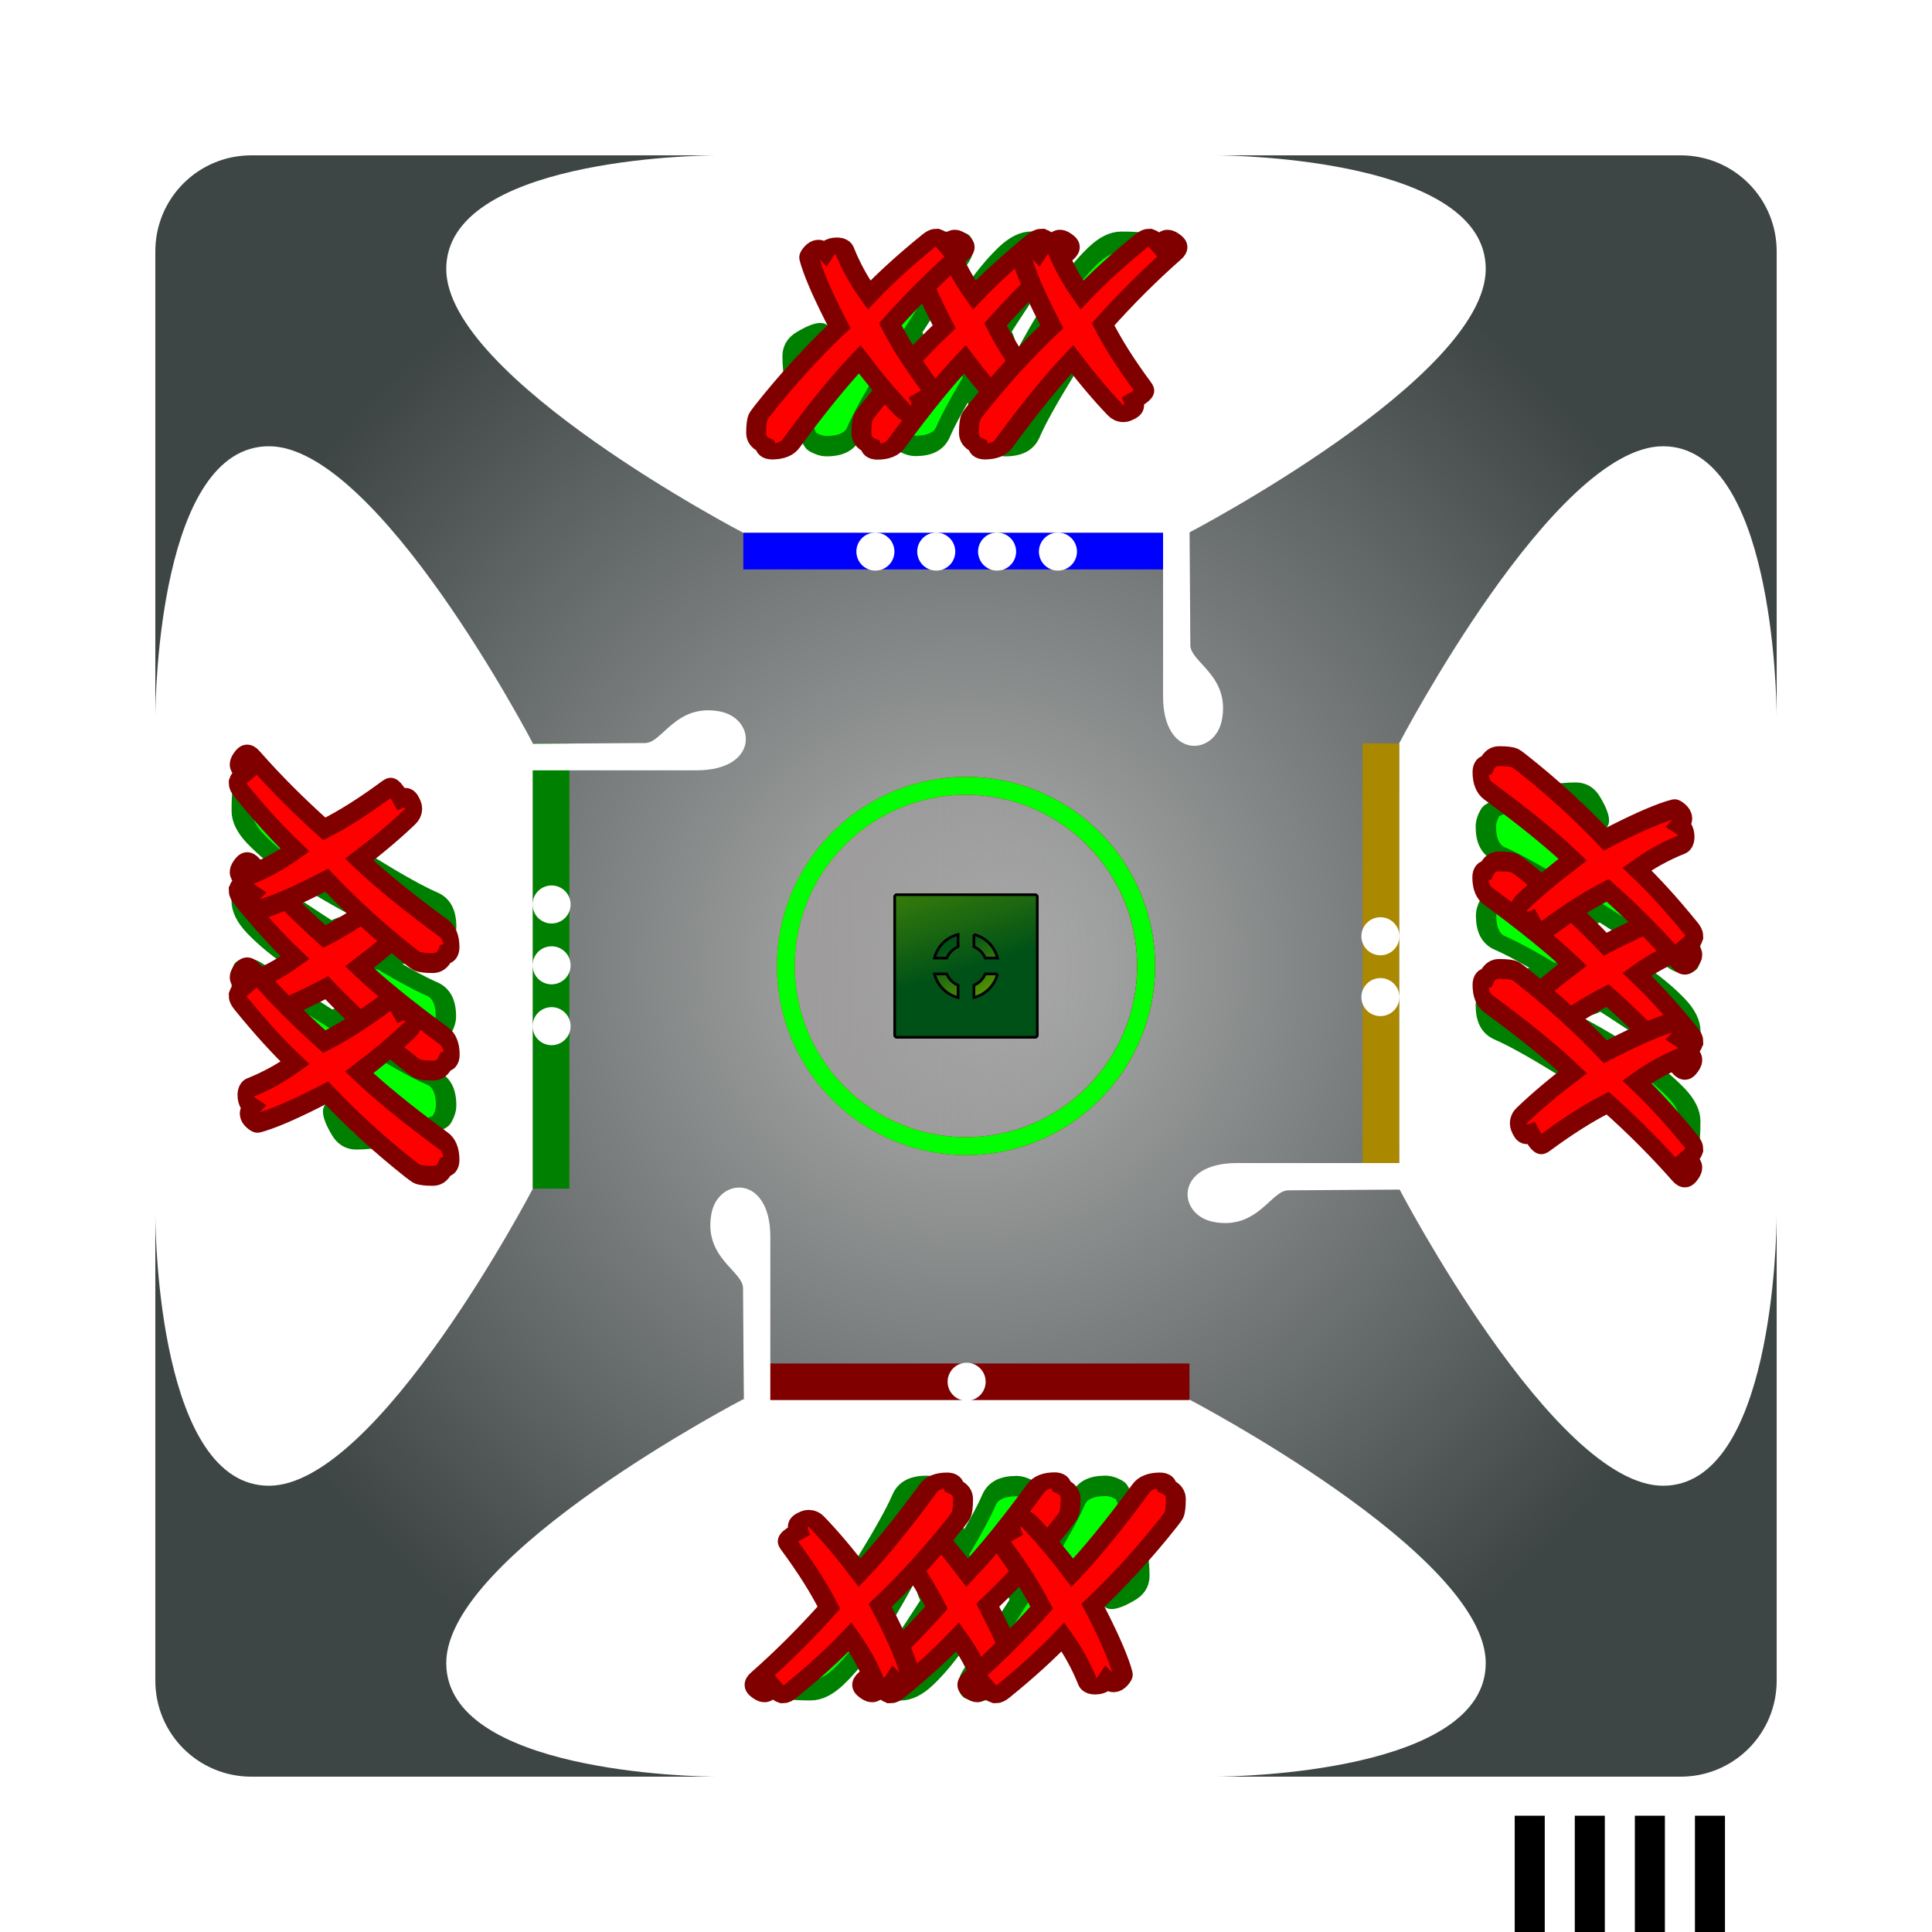 <?xml version="1.0" encoding="UTF-8" standalone="no"?>
<!-- Generator: Adobe Illustrator 15.0.0, SVG Export Plug-In . SVG Version: 6.00 Build 0)  -->

<svg
   xmlns:dc="http://purl.org/dc/elements/1.1/"
   xmlns:cc="http://creativecommons.org/ns#"
   xmlns:rdf="http://www.w3.org/1999/02/22-rdf-syntax-ns#"
   xmlns:svg="http://www.w3.org/2000/svg"
   xmlns="http://www.w3.org/2000/svg"
   xmlns:xlink="http://www.w3.org/1999/xlink"
   xmlns:sodipodi="http://sodipodi.sourceforge.net/DTD/sodipodi-0.dtd"
   xmlns:inkscape="http://www.inkscape.org/namespaces/inkscape"
   version="1.1"
   x="0px"
   y="0px"
   width="216px"
   height="216px"
   viewBox="0 0 216 216"
   enable-background="new 0 0 216 216"
   xml:space="preserve"
   id="svg2"
   inkscape:version="0.91 r13725"
   sodipodi:docname="face_ready_to_split.svg"><rect x="0" y="0" width="216" height="216" fill="#333333" stroke="none"/><defs
     id="defs494"><linearGradient
       inkscape:collect="always"
       xlink:href="#linearGradient4796"
       id="linearGradient4802"
       x1="338.44"
       y1="-363.38"
       x2="246.115"
       y2="-518.354"
       gradientUnits="userSpaceOnUse"
       gradientTransform="matrix(0.042,0,0,0.042,96.323,127.232)" /><linearGradient
       inkscape:collect="always"
       id="linearGradient4796"><stop
         style="stop-color:#5f9c00;stop-opacity:1"
         offset="0"
         id="stop4798" /><stop
         style="stop-color:#005117;stop-opacity:1"
         offset="1"
         id="stop4800" /></linearGradient><linearGradient
       gradientTransform="matrix(0.434,0,0,0.434,-50.022,-46.089)"
       inkscape:collect="always"
       xlink:href="#linearGradient5617"
       id="linearGradient5623"
       x1="316.857"
       y1="355.219"
       x2="411.714"
       y2="355.219"
       gradientUnits="userSpaceOnUse" /><linearGradient
       inkscape:collect="always"
       id="linearGradient5617"><stop
         style="stop-color:#9e9c9c;stop-opacity:1;"
         offset="0"
         id="stop5619" /><stop
         style="stop-color:#9e9c9c;stop-opacity:0;"
         offset="1"
         id="stop5621" /></linearGradient><linearGradient
       gradientTransform="matrix(0.434,0,0,0.434,-50.022,-46.089)"
       inkscape:collect="always"
       xlink:href="#linearGradient4618-8"
       id="linearGradient5615"
       x1="316.857"
       y1="355.219"
       x2="411.714"
       y2="355.219"
       gradientUnits="userSpaceOnUse" /><linearGradient
       id="linearGradient4618-8"
       inkscape:collect="always"><stop
         id="stop4638"
         offset="0"
         style="stop-color:#b3b3b3;stop-opacity:1" /><stop
         id="stop4640"
         offset="1"
         style="stop-color:#3e4545;stop-opacity:1" /></linearGradient><radialGradient
       gradientTransform="matrix(0.434,0,0,0.434,-50.022,-46.089)"
       inkscape:collect="always"
       xlink:href="#linearGradient4618-8"
       id="radialGradient5540"
       cx="364.286"
       cy="355.219"
       fx="364.286"
       fy="355.219"
       r="211.69"
       gradientUnits="userSpaceOnUse" /><linearGradient
       inkscape:collect="always"
       xlink:href="#linearGradient4796"
       id="linearGradient7165"
       x1="97.752"
       y1="92.605"
       x2="103.055"
       y2="109.924"
       gradientUnits="userSpaceOnUse" /></defs><sodipodi:namedview
     pagecolor="#ffffff"
     bordercolor="#666666"
     borderopacity="1"
     objecttolerance="10"
     gridtolerance="10"
     guidetolerance="10"
     inkscape:pageopacity="0"
     inkscape:pageshadow="2"
     inkscape:window-width="1600"
     inkscape:window-height="876"
     id="namedview492"
     showgrid="false"
     inkscape:snap-bbox="true"
     inkscape:snap-bbox-midpoints="true"
     inkscape:zoom="27.925926"
     inkscape:cx="111.84042"
     inkscape:cy="104.9011"
     inkscape:window-x="0"
     inkscape:window-y="24"
     inkscape:window-maximized="1"
     inkscape:current-layer="svg2"
     inkscape:object-nodes="true" /><g
     id="g4414"><path
       id="path5573"
       d="M 0,-4.7683716e-6 0,216 l 216,0 0,-216 -216,0 z"
       style="opacity:1;fill:#ffffff;fill-opacity:1;stroke:none;stroke-width:8.696;stroke-linecap:round;stroke-linejoin:miter;stroke-miterlimit:4;stroke-dasharray:none;stroke-opacity:1"
       inkscape:connector-curvature="0" /><rect
       y="203"
       x="182.779"
       height="13"
       width="3.358"
       id="rect5575-0-0"
       style="opacity:1;fill:#000000;fill-opacity:1;stroke:none;stroke-width:2;stroke-linecap:round;stroke-linejoin:miter;stroke-miterlimit:4;stroke-dasharray:none;stroke-opacity:1"><title
         id="title4861">deck_3</title></rect><rect
       y="203"
       x="189.496"
       height="13"
       width="3.358"
       id="rect5575-0-8"
       style="opacity:1;fill:#000000;fill-opacity:1;stroke:none;stroke-width:2;stroke-linecap:round;stroke-linejoin:miter;stroke-miterlimit:4;stroke-dasharray:none;stroke-opacity:1"><title
         id="title4863">deck_4</title></rect><rect
       y="203"
       x="176.063"
       height="13"
       width="3.358"
       id="rect5575-0-7"
       style="opacity:1;fill:#000000;fill-opacity:1;stroke:none;stroke-width:2;stroke-linecap:round;stroke-linejoin:miter;stroke-miterlimit:4;stroke-dasharray:none;stroke-opacity:1"><title
         id="title4859">deck_2</title></rect><rect
       y="203"
       x="169.347"
       height="13"
       width="3.358"
       id="rect5575-0-72"
       style="opacity:1;fill:#000000;fill-opacity:1;stroke:none;stroke-width:2;stroke-linecap:round;stroke-linejoin:miter;stroke-miterlimit:4;stroke-dasharray:none;stroke-opacity:1"><title
         id="title4857">deck_1</title></rect></g><path
     inkscape:connector-curvature="0"
     style="opacity:1;fill:url(#radialGradient5540);fill-opacity:1;stroke:none;stroke-width:5.5;stroke-linecap:round;stroke-linejoin:miter;stroke-miterlimit:4;stroke-dasharray:none;stroke-opacity:1"
     d="m 28.114,17.365 c -5.955,0 -10.749,4.794 -10.749,10.749 l 0,52.053 c 0,-2.623 0.524,-30.276 12.707,-30.276 12.183,0 29.5,33.215 29.5,33.215 l 0,49.787 c 0,0 -17.317,33.215 -29.5,33.215 -12.183,-1e-5 -12.707,-27.652 -12.707,-30.276 l 0,52.054 c 0,5.955 4.794,10.749 10.749,10.749 l 52.053,0 c -2.623,0 -30.276,-0.524 -30.276,-12.707 9e-6,-12.183 33.215,-29.5 33.215,-29.5 l 49.787,0 c -10e-6,0 33.215,17.317 33.215,29.5 0,12.183 -27.652,12.707 -30.276,12.707 l 52.054,0 c 5.955,0 10.749,-4.794 10.749,-10.749 l 0,-52.053 c 0,2.623 -0.524,30.276 -12.707,30.276 -12.183,0 -29.5,-33.215 -29.5,-33.215 l 0,-49.787 c 0,4e-6 17.317,-33.215 29.5,-33.215 12.183,4e-6 12.707,27.652 12.707,30.276 l 0,-52.054 c 0,-5.955 -4.794,-10.749 -10.749,-10.749 l -52.054,0 c 2.623,0 30.276,0.524 30.276,12.707 0,12.183 -33.215,29.5 -33.215,29.5 l -49.787,0 c 0,4e-6 -33.215,-17.317 -33.215,-29.5 9e-6,-12.183 27.652,-12.707 30.276,-12.707 l -52.053,0 z"
     id="rect4218-7-8-1" /><ellipse
     style="opacity:1;fill:url(#linearGradient5623);fill-opacity:1;stroke:url(#linearGradient5615);stroke-width:2;stroke-linecap:round;stroke-linejoin:miter;stroke-miterlimit:4;stroke-dasharray:none;stroke-opacity:1"
     id="path5501"
     cx="108"
     cy="108"
     rx="20.14"
     ry="20.14" /><g
     transform="matrix(0.381,0,0,0.494,-50.022,-43.063)"
     style="font-style:normal;font-weight:normal;font-size:84.98px;line-height:125%;font-family:sans-serif;letter-spacing:0px;word-spacing:0px;opacity:1;fill:#00ff00;fill-opacity:1;stroke:#008000;stroke-width:4.611;stroke-linecap:butt;stroke-linejoin:miter;stroke-miterlimit:4;stroke-dasharray:none;stroke-opacity:1"
     id="text5633"><title
       id="title4471">dart_one_check</title><path
       d="m 398.265,162.526 q 1.618,0 2.448,2.656 1.66,4.979 2.365,4.979 0.539,0 1.12,-0.83 11.66,-17.137 21.577,-24.398 4.191,-3.071 8.174,-3.071 5.27,0 6.349,0.332 0.456,0.124 0.456,1.037 0,0.747 -0.954,1.867 -26.681,30.623 -31.784,39.834 -1.743,3.154 -8.05,3.154 -2.075,0 -4.357,-1.079 -0.954,-0.498 -3.32,-6.349 -2.988,-7.386 -2.988,-12.946 0,-2.033 2.905,-3.361 3.983,-1.826 5.975,-1.826 l 0.083,0 z"
       id="path5643"
       inkscape:connector-curvature="0"
       style="stroke-width:4.611;stroke-miterlimit:4;stroke-dasharray:none" /></g><rect
     style="opacity:1;fill:#0000ff;fill-opacity:1;stroke:none;stroke-width:2;stroke-linecap:round;stroke-linejoin:miter;stroke-miterlimit:4;stroke-dasharray:none;stroke-opacity:1"
     id="rect4231"
     width="49.787"
     height="4.086"
     x="83.106"
     y="59.572" /><g
     transform="matrix(0.434,0,0,0.434,-50.022,-46.089)"
     id="g4360"
     style="opacity:1"><rect
       y="457.441"
       x="306.898"
       height="9.42"
       width="114.773"
       id="rect4231-1"
       style="opacity:1;fill:#800000;fill-opacity:1;stroke:none;stroke-width:2;stroke-linecap:round;stroke-linejoin:miter;stroke-miterlimit:4;stroke-dasharray:none;stroke-opacity:1" /><circle
       style="fill:#ffffff;fill-opacity:1;stroke:none;stroke-width:4;stroke-miterlimit:2;stroke-dasharray:none;stroke-opacity:1"
       id="circle4326-5-0"
       cx="218.092"
       cy="546.556"
       r="4.9"
       transform="matrix(-0.5,0.866,0.866,0.5,0,0)" /></g><rect
     style="opacity:1;fill:#008000;fill-opacity:1;stroke:none;stroke-width:2;stroke-linecap:round;stroke-linejoin:miter;stroke-miterlimit:4;stroke-dasharray:none;stroke-opacity:1"
     id="rect4231-6"
     width="49.787"
     height="4.086"
     x="-132.893"
     y="59.572"
     transform="matrix(0,-1,1,0,0,0)" /><rect
     style="opacity:1;fill:#aa8800;fill-opacity:1;stroke:none;stroke-width:2;stroke-linecap:round;stroke-linejoin:miter;stroke-miterlimit:4;stroke-dasharray:none;stroke-opacity:1"
     id="rect4231-8"
     width="49.787"
     height="4.086"
     x="83.107"
     y="-156.428"
     transform="matrix(0,1,-1,0,0,0)" /><g
     transform="matrix(0.434,0,0,0.434,-50.022,-46.089)"
     id="g5892"
     style="opacity:1"><title
       id="title4467">exhaustable</title><path
       sodipodi:nodetypes="ccsscc"
       inkscape:connector-curvature="0"
       id="rect5816-7"
       d="m 414.873,239.198 0,46.452 c 0,16.152 13.442,15.424 15.18,5.886 2.062,-11.314 -8.157,-14.695 -8.157,-19.16 0,-4.725 -0.224,-28.958 -0.224,-33.179 z"
       style="opacity:1;fill:#ffffff;fill-opacity:1;stroke:none;stroke-width:2;stroke-linecap:round;stroke-linejoin:miter;stroke-miterlimit:4;stroke-dasharray:none;stroke-opacity:1" /><path
       sodipodi:nodetypes="ccsscc"
       inkscape:connector-curvature="0"
       id="rect5816-7-1"
       d="m 248.264,304.631 46.452,0 c 16.152,10e-6 15.424,-13.442 5.886,-15.18 -11.314,-2.062 -14.695,8.157 -19.16,8.157 -4.725,0 -28.958,0.224 -33.178,0.224 z"
       style="opacity:1;fill:#ffffff;fill-opacity:1;stroke:none;stroke-width:2;stroke-linecap:round;stroke-linejoin:miter;stroke-miterlimit:4;stroke-dasharray:none;stroke-opacity:1" /><path
       sodipodi:nodetypes="ccsscc"
       inkscape:connector-curvature="0"
       id="rect5816-7-7"
       d="m 313.697,471.241 0,-46.452 c 1e-5,-16.152 -13.442,-15.424 -15.18,-5.886 -2.062,11.314 8.157,14.695 8.157,19.16 1e-5,4.725 0.224,28.958 0.224,33.178 z"
       style="opacity:1;fill:#ffffff;fill-opacity:1;stroke:none;stroke-width:2;stroke-linecap:round;stroke-linejoin:miter;stroke-miterlimit:4;stroke-dasharray:none;stroke-opacity:1" /><path
       sodipodi:nodetypes="ccsscc"
       inkscape:connector-curvature="0"
       id="rect5816-7-2"
       d="m 480.308,405.809 -46.452,-1e-5 c -16.152,1e-5 -15.424,13.442 -5.886,15.18 11.314,2.062 14.695,-8.157 19.16,-8.157 4.725,0 28.958,-0.224 33.179,-0.224 z"
       style="opacity:1;fill:#ffffff;fill-opacity:1;stroke:none;stroke-width:2;stroke-linecap:round;stroke-linejoin:miter;stroke-miterlimit:4;stroke-dasharray:none;stroke-opacity:1" /></g><g
     id="g4308"
     transform="matrix(0.434,0,0,0.434,-52.821,-45.653)"
     style="opacity:1"><circle
       style="fill:#ffffff;fill-opacity:1;stroke:none;stroke-width:4;stroke-miterlimit:2;stroke-dasharray:none;stroke-opacity:1"
       id="circle4322-6"
       cx="32.703"
       cy="437.924"
       r="4.9"
       transform="matrix(-0.5,0.866,0.866,0.5,0,0)" /><circle
       style="fill:#ffffff;fill-opacity:1;stroke:none;stroke-width:4;stroke-miterlimit:2;stroke-dasharray:none;stroke-opacity:1"
       id="circle4326-5"
       cx="40.541"
       cy="424.349"
       r="4.9"
       transform="matrix(-0.5,0.866,0.866,0.5,0,0)" /><circle
       style="fill:#ffffff;fill-opacity:1;stroke:none;stroke-width:4;stroke-miterlimit:2;stroke-dasharray:none;stroke-opacity:1"
       id="circle4322-6-5"
       cx="24.866"
       cy="451.499"
       r="4.9"
       transform="matrix(-0.5,0.866,0.866,0.5,0,0)" /><circle
       style="fill:#ffffff;fill-opacity:1;stroke:none;stroke-width:4;stroke-miterlimit:2;stroke-dasharray:none;stroke-opacity:1"
       id="circle4322-6-2"
       cx="17.028"
       cy="465.074"
       r="4.9"
       transform="matrix(-0.5,0.866,0.866,0.5,0,0)" /></g><g
     id="g4308-0"
     transform="matrix(0,-0.434,0.434,0,-45.653,270.22)"
     style="opacity:1"><circle
       style="fill:#ffffff;fill-opacity:1;stroke:none;stroke-width:4;stroke-miterlimit:2;stroke-dasharray:none;stroke-opacity:1"
       id="circle4322-6-6"
       cx="35.009"
       cy="433.931"
       r="4.9"
       transform="matrix(-0.5,0.866,0.866,0.5,0,0)" /><circle
       style="fill:#ffffff;fill-opacity:1;stroke:none;stroke-width:4;stroke-miterlimit:2;stroke-dasharray:none;stroke-opacity:1"
       id="circle4322-6-5-6"
       cx="27.171"
       cy="447.506"
       r="4.9"
       transform="matrix(-0.5,0.866,0.866,0.5,0,0)" /><circle
       style="fill:#ffffff;fill-opacity:1;stroke:none;stroke-width:4;stroke-miterlimit:2;stroke-dasharray:none;stroke-opacity:1"
       id="circle4322-6-2-1"
       cx="19.334"
       cy="461.081"
       r="4.9"
       transform="matrix(-0.5,0.866,0.866,0.5,0,0)" /></g><g
     id="g4308-7"
     transform="matrix(0,0.434,-0.434,0,261.653,-52.82)"
     style="opacity:1"><circle
       style="fill:#ffffff;fill-opacity:1;stroke:none;stroke-width:4;stroke-miterlimit:2;stroke-dasharray:none;stroke-opacity:1"
       id="circle4322-6-9"
       cx="32.703"
       cy="437.924"
       r="4.9"
       transform="matrix(-0.5,0.866,0.866,0.5,0,0)" /><circle
       style="fill:#ffffff;fill-opacity:1;stroke:none;stroke-width:4;stroke-miterlimit:2;stroke-dasharray:none;stroke-opacity:1"
       id="circle4322-6-5-0"
       cx="24.866"
       cy="451.499"
       r="4.9"
       transform="matrix(-0.5,0.866,0.866,0.5,0,0)" /></g><g
     id="g5769-3"
     transform="matrix(0.434,0,0,0.434,-98.519,25.273)"
     style="opacity:1;stroke-width:2;stroke-miterlimit:4;stroke-dasharray:none"><title
       id="title4500">dart_two_check</title><g
       id="text5633-0-7"
       style="font-style:normal;font-weight:normal;font-size:84.98px;line-height:125%;font-family:sans-serif;letter-spacing:0px;word-spacing:0px;fill:#00ff00;fill-opacity:1;stroke:#008000;stroke-width:4.611;stroke-linecap:butt;stroke-linejoin:miter;stroke-miterlimit:4;stroke-dasharray:none;stroke-opacity:1"
       transform="matrix(0.878,0,0,1.139,88.779,-157.533)"><path
         inkscape:connector-curvature="0"
         id="path5643-6-5"
         d="m 398.265,162.526 q 1.618,0 2.448,2.656 1.66,4.979 2.365,4.979 0.539,0 1.12,-0.83 11.66,-17.137 21.577,-24.398 4.191,-3.071 8.174,-3.071 5.27,0 6.349,0.332 0.456,0.124 0.456,1.037 0,0.747 -0.954,1.867 -26.681,30.623 -31.784,39.834 -1.743,3.154 -8.05,3.154 -2.075,0 -4.357,-1.079 -0.954,-0.498 -3.32,-6.349 -2.988,-7.386 -2.988,-12.946 0,-2.033 2.905,-3.361 3.983,-1.826 5.975,-1.826 l 0.083,0 z"
         style="stroke-width:4.611;stroke-miterlimit:4;stroke-dasharray:none" /></g><g
       id="text5633-8-9"
       style="font-style:normal;font-weight:normal;font-size:84.98px;line-height:125%;font-family:sans-serif;letter-spacing:0px;word-spacing:0px;fill:#00ff00;fill-opacity:1;stroke:#008000;stroke-width:4.611;stroke-linecap:butt;stroke-linejoin:miter;stroke-miterlimit:4;stroke-dasharray:none;stroke-opacity:1"
       transform="matrix(0.878,0,0,1.139,134.819,-157.533)"><path
         inkscape:connector-curvature="0"
         id="path5643-9-2"
         d="m 398.265,162.526 q 1.618,0 2.448,2.656 1.66,4.979 2.365,4.979 0.539,0 1.12,-0.83 11.66,-17.137 21.577,-24.398 4.191,-3.071 8.174,-3.071 5.27,0 6.349,0.332 0.456,0.124 0.456,1.037 0,0.747 -0.954,1.867 -26.681,30.623 -31.784,39.834 -1.743,3.154 -8.05,3.154 -2.075,0 -4.357,-1.079 -0.954,-0.498 -3.32,-6.349 -2.988,-7.386 -2.988,-12.946 0,-2.033 2.905,-3.361 3.983,-1.826 5.975,-1.826 l 0.083,0 z"
         style="stroke-width:4.611;stroke-miterlimit:4;stroke-dasharray:none" /></g></g><g
     transform="matrix(-0.482,0,0,0.391,253.438,27.307)"
     style="font-style:normal;font-weight:normal;font-size:82.856px;line-height:125%;font-family:sans-serif;letter-spacing:0px;word-spacing:0px;opacity:1;fill:#ff0000;fill-opacity:1;stroke:#800000;stroke-width:4.611;stroke-linecap:butt;stroke-linejoin:miter;stroke-miterlimit:4;stroke-dasharray:none;stroke-opacity:1"
     id="text5629-8-2"><title
       id="title4520">dart_one_x</title><path
       inkscape:connector-curvature="0"
       d="m 284.291,-2.126 q -0.405,0 -1.052,0.647 -0.688,0.647 -1.416,1.699 -1.173,-2.063 -1.861,-2.063 -0.607,0 -1.659,1.092 -0.647,0.688 -0.647,1.537 0,1.092 0.89,2.023 8.415,9.143 16.345,20.107 -3.277,8.011 -9.062,17.68 -0.485,0.809 -0.485,1.295 0,0.931 1.214,1.942 l 1.295,0.89 q -0.162,0.485 -0.162,1.295 0,1.214 0.89,1.861 1.052,0.728 1.537,0.728 1.052,0 1.861,-1.052 4.855,-6.23 10.033,-14.645 6.959,9.062 15.94,24.193 1.295,2.185 4.369,2.185 1.456,0 1.618,-1.699 2.063,-1.133 2.063,-3.601 0,-3.237 -0.445,-4.491 -0.202,-0.566 -1.295,-2.266 -8.253,-12.865 -17.477,-23.627 4.936,-11.733 6.554,-18.084 0.364,-1.416 0.364,-1.821 0,-0.566 -0.728,-1.618 -0.769,-1.052 -1.416,-1.052 -0.607,1e-7 -1.537,1.173 -0.364,-0.688 -0.89,-1.173 -0.728,-0.647 -1.861,-0.647 -1.295,3e-8 -1.699,1.214 -2.185,6.797 -5.745,12.946 -5.745,-7.444 -13.998,-15.697 -0.971,-0.971 -1.537,-0.971 z"
       id="path5640-6-8"
       style="stroke-width:4.611;stroke-miterlimit:4;stroke-dasharray:none" /></g><g
     id="g5775-9"
     transform="matrix(0.434,0,0,0.434,-25.55,27.307)"
     style="opacity:1;stroke-width:2;stroke-miterlimit:4;stroke-dasharray:none"><title
       id="title4549">dart_two_x</title><g
       id="text5629-7"
       style="font-style:normal;font-weight:normal;font-size:82.856px;line-height:125%;font-family:sans-serif;letter-spacing:0px;word-spacing:0px;fill:#ff0000;fill-opacity:1;stroke:#800000;stroke-width:4.611;stroke-linecap:butt;stroke-linejoin:miter;stroke-miterlimit:4;stroke-dasharray:none;stroke-opacity:1"
       transform="scale(1.111,0.9)"><path
         id="path5640-3"
         d="m 319.368,-2.126 q 0.405,0 1.052,0.647 0.688,0.647 1.416,1.699 1.173,-2.063 1.861,-2.063 0.607,0 1.659,1.092 0.647,0.688 0.647,1.537 0,1.092 -0.89,2.023 -8.415,9.143 -16.345,20.107 3.277,8.011 9.062,17.68 0.485,0.809 0.485,1.295 0,0.931 -1.214,1.942 l -1.295,0.89 q 0.162,0.485 0.162,1.295 0,1.214 -0.89,1.861 -1.052,0.728 -1.537,0.728 -1.052,0 -1.861,-1.052 -4.855,-6.23 -10.033,-14.645 -6.959,9.062 -15.94,24.193 -1.295,2.185 -4.369,2.185 -1.456,0 -1.618,-1.699 -2.063,-1.133 -2.063,-3.601 0,-3.237 0.445,-4.491 0.202,-0.566 1.295,-2.266 8.253,-12.865 17.477,-23.627 -4.936,-11.733 -6.554,-18.084 -0.364,-1.416 -0.364,-1.821 0,-0.566 0.728,-1.618 0.769,-1.052 1.416,-1.052 0.607,0 1.537,1.173 0.364,-0.688 0.89,-1.173 0.728,-0.647 1.861,-0.647 1.295,0 1.699,1.214 2.185,6.797 5.745,12.946 5.745,-7.444 13.998,-15.697 0.971,-0.971 1.537,-0.971 z"
         inkscape:connector-curvature="0"
         style="stroke-width:4.611;stroke-miterlimit:4;stroke-dasharray:none" /></g><g
       id="text5629-2-6"
       style="font-style:normal;font-weight:normal;font-size:82.856px;line-height:125%;font-family:sans-serif;letter-spacing:0px;word-spacing:0px;fill:#ff0000;fill-opacity:1;stroke:#800000;stroke-width:4.611;stroke-linecap:butt;stroke-linejoin:miter;stroke-miterlimit:4;stroke-dasharray:none;stroke-opacity:1"
       transform="matrix(1.111,0,0,0.9,-54.815,0)"><path
         id="path5640-66-1"
         d="m 319.368,-2.126 q 0.405,0 1.052,0.647 0.688,0.647 1.416,1.699 1.173,-2.063 1.861,-2.063 0.607,0 1.659,1.092 0.647,0.688 0.647,1.537 0,1.092 -0.89,2.023 -8.415,9.143 -16.345,20.107 3.277,8.011 9.062,17.68 0.485,0.809 0.485,1.295 0,0.931 -1.214,1.942 l -1.295,0.89 q 0.162,0.485 0.162,1.295 0,1.214 -0.89,1.861 -1.052,0.728 -1.537,0.728 -1.052,0 -1.861,-1.052 -4.855,-6.23 -10.033,-14.645 -6.959,9.062 -15.94,24.193 -1.295,2.185 -4.369,2.185 -1.456,0 -1.618,-1.699 -2.063,-1.133 -2.063,-3.601 0,-3.237 0.445,-4.491 0.202,-0.566 1.295,-2.266 8.253,-12.865 17.477,-23.627 -4.936,-11.733 -6.554,-18.084 -0.364,-1.416 -0.364,-1.821 0,-0.566 0.728,-1.618 0.769,-1.052 1.416,-1.052 0.607,0 1.537,1.173 0.364,-0.688 0.89,-1.173 0.728,-0.647 1.861,-0.647 1.295,0 1.699,1.214 2.185,6.797 5.745,12.946 5.745,-7.444 13.998,-15.697 0.971,-0.971 1.537,-0.971 z"
         inkscape:connector-curvature="0"
         style="stroke-width:4.611;stroke-miterlimit:4;stroke-dasharray:none" /></g></g><g
     transform="matrix(0,0.381,-0.494,0,259.063,-50.021)"
     style="font-style:normal;font-weight:normal;font-size:84.98px;line-height:125%;font-family:sans-serif;letter-spacing:0px;word-spacing:0px;opacity:1;fill:#00ff00;fill-opacity:1;stroke:#008000;stroke-width:4.611;stroke-linecap:butt;stroke-linejoin:miter;stroke-miterlimit:4;stroke-dasharray:none;stroke-opacity:1"
     id="text5633-1"><title
       id="title4471-9">bulb_one_check</title><path
       d="m 398.265,162.526 q 1.618,0 2.448,2.656 1.66,4.979 2.365,4.979 0.539,0 1.12,-0.83 11.66,-17.137 21.577,-24.398 4.191,-3.071 8.174,-3.071 5.27,0 6.349,0.332 0.456,0.124 0.456,1.037 0,0.747 -0.954,1.867 -26.681,30.623 -31.784,39.834 -1.743,3.154 -8.05,3.154 -2.075,0 -4.357,-1.079 -0.954,-0.498 -3.32,-6.349 -2.988,-7.386 -2.988,-12.946 0,-2.033 2.905,-3.361 3.983,-1.826 5.975,-1.826 l 0.083,0 z"
       id="path5643-4"
       inkscape:connector-curvature="0"
       style="stroke-width:4.611;stroke-miterlimit:4;stroke-dasharray:none" /></g><g
     id="g5769-3-7"
     transform="matrix(0,0.434,-0.434,0,190.728,-98.518)"
     style="opacity:1;stroke-width:2;stroke-miterlimit:4;stroke-dasharray:none"><title
       id="title4500-8">bulb_two_check</title><g
       id="text5633-0-7-4"
       style="font-style:normal;font-weight:normal;font-size:84.98px;line-height:125%;font-family:sans-serif;letter-spacing:0px;word-spacing:0px;fill:#00ff00;fill-opacity:1;stroke:#008000;stroke-width:4.611;stroke-linecap:butt;stroke-linejoin:miter;stroke-miterlimit:4;stroke-dasharray:none;stroke-opacity:1"
       transform="matrix(0.878,0,0,1.139,88.779,-157.533)"><path
         inkscape:connector-curvature="0"
         id="path5643-6-5-5"
         d="m 398.265,162.526 q 1.618,0 2.448,2.656 1.66,4.979 2.365,4.979 0.539,0 1.12,-0.83 11.66,-17.137 21.577,-24.398 4.191,-3.071 8.174,-3.071 5.27,0 6.349,0.332 0.456,0.124 0.456,1.037 0,0.747 -0.954,1.867 -26.681,30.623 -31.784,39.834 -1.743,3.154 -8.05,3.154 -2.075,0 -4.357,-1.079 -0.954,-0.498 -3.32,-6.349 -2.988,-7.386 -2.988,-12.946 0,-2.033 2.905,-3.361 3.983,-1.826 5.975,-1.826 l 0.083,0 z"
         style="stroke-width:4.611;stroke-miterlimit:4;stroke-dasharray:none" /></g><g
       id="text5633-8-9-0"
       style="font-style:normal;font-weight:normal;font-size:84.98px;line-height:125%;font-family:sans-serif;letter-spacing:0px;word-spacing:0px;fill:#00ff00;fill-opacity:1;stroke:#008000;stroke-width:4.611;stroke-linecap:butt;stroke-linejoin:miter;stroke-miterlimit:4;stroke-dasharray:none;stroke-opacity:1"
       transform="matrix(0.878,0,0,1.139,134.819,-157.533)"><path
         inkscape:connector-curvature="0"
         id="path5643-9-2-3"
         d="m 398.265,162.526 q 1.618,0 2.448,2.656 1.66,4.979 2.365,4.979 0.539,0 1.12,-0.83 11.66,-17.137 21.577,-24.398 4.191,-3.071 8.174,-3.071 5.27,0 6.349,0.332 0.456,0.124 0.456,1.037 0,0.747 -0.954,1.867 -26.681,30.623 -31.784,39.834 -1.743,3.154 -8.05,3.154 -2.075,0 -4.357,-1.079 -0.954,-0.498 -3.32,-6.349 -2.988,-7.386 -2.988,-12.946 0,-2.033 2.905,-3.361 3.983,-1.826 5.975,-1.826 l 0.083,0 z"
         style="stroke-width:4.611;stroke-miterlimit:4;stroke-dasharray:none" /></g></g><g
     transform="matrix(0,-0.482,-0.391,0,188.693,253.439)"
     style="font-style:normal;font-weight:normal;font-size:82.856px;line-height:125%;font-family:sans-serif;letter-spacing:0px;word-spacing:0px;opacity:1;fill:#ff0000;fill-opacity:1;stroke:#800000;stroke-width:4.611;stroke-linecap:butt;stroke-linejoin:miter;stroke-miterlimit:4;stroke-dasharray:none;stroke-opacity:1"
     id="text5629-8-2-6"><title
       id="title4520-1">bulb_one_x</title><path
       inkscape:connector-curvature="0"
       d="m 284.291,-2.126 q -0.405,0 -1.052,0.647 -0.688,0.647 -1.416,1.699 -1.173,-2.063 -1.861,-2.063 -0.607,0 -1.659,1.092 -0.647,0.688 -0.647,1.537 0,1.092 0.89,2.023 8.415,9.143 16.345,20.107 -3.277,8.011 -9.062,17.68 -0.485,0.809 -0.485,1.295 0,0.931 1.214,1.942 l 1.295,0.89 q -0.162,0.485 -0.162,1.295 0,1.214 0.89,1.861 1.052,0.728 1.537,0.728 1.052,0 1.861,-1.052 4.855,-6.23 10.033,-14.645 6.959,9.062 15.94,24.193 1.295,2.185 4.369,2.185 1.456,0 1.618,-1.699 2.063,-1.133 2.063,-3.601 0,-3.237 -0.445,-4.491 -0.202,-0.566 -1.295,-2.266 -8.253,-12.865 -17.477,-23.627 4.936,-11.733 6.554,-18.084 0.364,-1.416 0.364,-1.821 0,-0.566 -0.728,-1.618 -0.769,-1.052 -1.416,-1.052 -0.607,1e-7 -1.537,1.173 -0.364,-0.688 -0.89,-1.173 -0.728,-0.647 -1.861,-0.647 -1.295,3e-8 -1.699,1.214 -2.185,6.797 -5.745,12.946 -5.745,-7.444 -13.998,-15.697 -0.971,-0.971 -1.537,-0.971 z"
       id="path5640-6-8-0"
       style="stroke-width:4.611;stroke-miterlimit:4;stroke-dasharray:none" /></g><g
     id="g5775-9-6"
     transform="matrix(0,0.434,-0.434,0,188.693,-25.549)"
     style="opacity:1;stroke-width:2;stroke-miterlimit:4;stroke-dasharray:none"><title
       id="title4549-3">bulb_two_x</title><g
       id="text5629-7-2"
       style="font-style:normal;font-weight:normal;font-size:82.856px;line-height:125%;font-family:sans-serif;letter-spacing:0px;word-spacing:0px;fill:#ff0000;fill-opacity:1;stroke:#800000;stroke-width:4.611;stroke-linecap:butt;stroke-linejoin:miter;stroke-miterlimit:4;stroke-dasharray:none;stroke-opacity:1"
       transform="scale(1.111,0.9)"><path
         id="path5640-3-0"
         d="m 319.368,-2.126 q 0.405,0 1.052,0.647 0.688,0.647 1.416,1.699 1.173,-2.063 1.861,-2.063 0.607,0 1.659,1.092 0.647,0.688 0.647,1.537 0,1.092 -0.89,2.023 -8.415,9.143 -16.345,20.107 3.277,8.011 9.062,17.68 0.485,0.809 0.485,1.295 0,0.931 -1.214,1.942 l -1.295,0.89 q 0.162,0.485 0.162,1.295 0,1.214 -0.89,1.861 -1.052,0.728 -1.537,0.728 -1.052,0 -1.861,-1.052 -4.855,-6.23 -10.033,-14.645 -6.959,9.062 -15.94,24.193 -1.295,2.185 -4.369,2.185 -1.456,0 -1.618,-1.699 -2.063,-1.133 -2.063,-3.601 0,-3.237 0.445,-4.491 0.202,-0.566 1.295,-2.266 8.253,-12.865 17.477,-23.627 -4.936,-11.733 -6.554,-18.084 -0.364,-1.416 -0.364,-1.821 0,-0.566 0.728,-1.618 0.769,-1.052 1.416,-1.052 0.607,0 1.537,1.173 0.364,-0.688 0.89,-1.173 0.728,-0.647 1.861,-0.647 1.295,0 1.699,1.214 2.185,6.797 5.745,12.946 5.745,-7.444 13.998,-15.697 0.971,-0.971 1.537,-0.971 z"
         inkscape:connector-curvature="0"
         style="stroke-width:4.611;stroke-miterlimit:4;stroke-dasharray:none" /></g><g
       id="text5629-2-6-6"
       style="font-style:normal;font-weight:normal;font-size:82.856px;line-height:125%;font-family:sans-serif;letter-spacing:0px;word-spacing:0px;fill:#ff0000;fill-opacity:1;stroke:#800000;stroke-width:4.611;stroke-linecap:butt;stroke-linejoin:miter;stroke-miterlimit:4;stroke-dasharray:none;stroke-opacity:1"
       transform="matrix(1.111,0,0,0.9,-54.815,0)"><path
         id="path5640-66-1-1"
         d="m 319.368,-2.126 q 0.405,0 1.052,0.647 0.688,0.647 1.416,1.699 1.173,-2.063 1.861,-2.063 0.607,0 1.659,1.092 0.647,0.688 0.647,1.537 0,1.092 -0.89,2.023 -8.415,9.143 -16.345,20.107 3.277,8.011 9.062,17.68 0.485,0.809 0.485,1.295 0,0.931 -1.214,1.942 l -1.295,0.89 q 0.162,0.485 0.162,1.295 0,1.214 -0.89,1.861 -1.052,0.728 -1.537,0.728 -1.052,0 -1.861,-1.052 -4.855,-6.23 -10.033,-14.645 -6.959,9.062 -15.94,24.193 -1.295,2.185 -4.369,2.185 -1.456,0 -1.618,-1.699 -2.063,-1.133 -2.063,-3.601 0,-3.237 0.445,-4.491 0.202,-0.566 1.295,-2.266 8.253,-12.865 17.477,-23.627 -4.936,-11.733 -6.554,-18.084 -0.364,-1.416 -0.364,-1.821 0,-0.566 0.728,-1.618 0.769,-1.052 1.416,-1.052 0.607,0 1.537,1.173 0.364,-0.688 0.89,-1.173 0.728,-0.647 1.861,-0.647 1.295,0 1.699,1.214 2.185,6.797 5.745,12.946 5.745,-7.444 13.998,-15.697 0.971,-0.971 1.537,-0.971 z"
         inkscape:connector-curvature="0"
         style="stroke-width:4.611;stroke-miterlimit:4;stroke-dasharray:none" /></g></g><g
     transform="matrix(0,-0.381,0.494,0,-43.063,266.022)"
     style="font-style:normal;font-weight:normal;font-size:84.98px;line-height:125%;font-family:sans-serif;letter-spacing:0px;word-spacing:0px;opacity:1;fill:#00ff00;fill-opacity:1;stroke:#008000;stroke-width:4.611;stroke-linecap:butt;stroke-linejoin:miter;stroke-miterlimit:4;stroke-dasharray:none;stroke-opacity:1"
     id="text5633-5"><title
       id="title4471-5">crescent_one_check</title><path
       d="m 398.265,162.526 q 1.618,0 2.448,2.656 1.66,4.979 2.365,4.979 0.539,0 1.12,-0.83 11.66,-17.137 21.577,-24.398 4.191,-3.071 8.174,-3.071 5.27,0 6.349,0.332 0.456,0.124 0.456,1.037 0,0.747 -0.954,1.867 -26.681,30.623 -31.784,39.834 -1.743,3.154 -8.05,3.154 -2.075,0 -4.357,-1.079 -0.954,-0.498 -3.32,-6.349 -2.988,-7.386 -2.988,-12.946 0,-2.033 2.905,-3.361 3.983,-1.826 5.975,-1.826 l 0.083,0 z"
       id="path5643-47"
       inkscape:connector-curvature="0"
       style="stroke-width:4.611;stroke-miterlimit:4;stroke-dasharray:none" /></g><g
     id="g5769-3-6"
     transform="matrix(0,-0.434,0.434,0,25.272,314.518)"
     style="opacity:1;stroke-width:2;stroke-miterlimit:4;stroke-dasharray:none"><title
       id="title4500-5">crescent_two_check</title><g
       id="text5633-0-7-6"
       style="font-style:normal;font-weight:normal;font-size:84.98px;line-height:125%;font-family:sans-serif;letter-spacing:0px;word-spacing:0px;fill:#00ff00;fill-opacity:1;stroke:#008000;stroke-width:4.611;stroke-linecap:butt;stroke-linejoin:miter;stroke-miterlimit:4;stroke-dasharray:none;stroke-opacity:1"
       transform="matrix(0.878,0,0,1.139,88.779,-157.533)"><path
         inkscape:connector-curvature="0"
         id="path5643-6-5-9"
         d="m 398.265,162.526 q 1.618,0 2.448,2.656 1.66,4.979 2.365,4.979 0.539,0 1.12,-0.83 11.66,-17.137 21.577,-24.398 4.191,-3.071 8.174,-3.071 5.27,0 6.349,0.332 0.456,0.124 0.456,1.037 0,0.747 -0.954,1.867 -26.681,30.623 -31.784,39.834 -1.743,3.154 -8.05,3.154 -2.075,0 -4.357,-1.079 -0.954,-0.498 -3.32,-6.349 -2.988,-7.386 -2.988,-12.946 0,-2.033 2.905,-3.361 3.983,-1.826 5.975,-1.826 l 0.083,0 z"
         style="stroke-width:4.611;stroke-miterlimit:4;stroke-dasharray:none" /></g><g
       id="text5633-8-9-3"
       style="font-style:normal;font-weight:normal;font-size:84.98px;line-height:125%;font-family:sans-serif;letter-spacing:0px;word-spacing:0px;fill:#00ff00;fill-opacity:1;stroke:#008000;stroke-width:4.611;stroke-linecap:butt;stroke-linejoin:miter;stroke-miterlimit:4;stroke-dasharray:none;stroke-opacity:1"
       transform="matrix(0.878,0,0,1.139,134.819,-157.533)"><path
         inkscape:connector-curvature="0"
         id="path5643-9-2-7"
         d="m 398.265,162.526 q 1.618,0 2.448,2.656 1.66,4.979 2.365,4.979 0.539,0 1.12,-0.83 11.66,-17.137 21.577,-24.398 4.191,-3.071 8.174,-3.071 5.27,0 6.349,0.332 0.456,0.124 0.456,1.037 0,0.747 -0.954,1.867 -26.681,30.623 -31.784,39.834 -1.743,3.154 -8.05,3.154 -2.075,0 -4.357,-1.079 -0.954,-0.498 -3.32,-6.349 -2.988,-7.386 -2.988,-12.946 0,-2.033 2.905,-3.361 3.983,-1.826 5.975,-1.826 l 0.083,0 z"
         style="stroke-width:4.611;stroke-miterlimit:4;stroke-dasharray:none" /></g></g><g
     transform="matrix(0,0.482,0.391,0,27.307,-37.439)"
     style="font-style:normal;font-weight:normal;font-size:82.856px;line-height:125%;font-family:sans-serif;letter-spacing:0px;word-spacing:0px;opacity:1;fill:#ff0000;fill-opacity:1;stroke:#800000;stroke-width:4.611;stroke-linecap:butt;stroke-linejoin:miter;stroke-miterlimit:4;stroke-dasharray:none;stroke-opacity:1"
     id="text5629-8-2-4"><title
       id="title4520-5">crescent_one_x</title><path
       inkscape:connector-curvature="0"
       d="m 284.291,-2.126 q -0.405,0 -1.052,0.647 -0.688,0.647 -1.416,1.699 -1.173,-2.063 -1.861,-2.063 -0.607,0 -1.659,1.092 -0.647,0.688 -0.647,1.537 0,1.092 0.89,2.023 8.415,9.143 16.345,20.107 -3.277,8.011 -9.062,17.68 -0.485,0.809 -0.485,1.295 0,0.931 1.214,1.942 l 1.295,0.89 q -0.162,0.485 -0.162,1.295 0,1.214 0.89,1.861 1.052,0.728 1.537,0.728 1.052,0 1.861,-1.052 4.855,-6.23 10.033,-14.645 6.959,9.062 15.94,24.193 1.295,2.185 4.369,2.185 1.456,0 1.618,-1.699 2.063,-1.133 2.063,-3.601 0,-3.237 -0.445,-4.491 -0.202,-0.566 -1.295,-2.266 -8.253,-12.865 -17.477,-23.627 4.936,-11.733 6.554,-18.084 0.364,-1.416 0.364,-1.821 0,-0.566 -0.728,-1.618 -0.769,-1.052 -1.416,-1.052 -0.607,1e-7 -1.537,1.173 -0.364,-0.688 -0.89,-1.173 -0.728,-0.647 -1.861,-0.647 -1.295,3e-8 -1.699,1.214 -2.185,6.797 -5.745,12.946 -5.745,-7.444 -13.998,-15.697 -0.971,-0.971 -1.537,-0.971 z"
       id="path5640-6-8-2"
       style="stroke-width:4.611;stroke-miterlimit:4;stroke-dasharray:none" /></g><g
     id="g5775-9-5"
     transform="matrix(0,-0.434,0.434,0,27.307,241.55)"
     style="opacity:1;stroke-width:2;stroke-miterlimit:4;stroke-dasharray:none"><title
       id="title4549-4">crescent_two_x</title><g
       id="text5629-7-7"
       style="font-style:normal;font-weight:normal;font-size:82.856px;line-height:125%;font-family:sans-serif;letter-spacing:0px;word-spacing:0px;fill:#ff0000;fill-opacity:1;stroke:#800000;stroke-width:4.611;stroke-linecap:butt;stroke-linejoin:miter;stroke-miterlimit:4;stroke-dasharray:none;stroke-opacity:1"
       transform="scale(1.111,0.9)"><path
         id="path5640-3-4"
         d="m 319.368,-2.126 q 0.405,0 1.052,0.647 0.688,0.647 1.416,1.699 1.173,-2.063 1.861,-2.063 0.607,0 1.659,1.092 0.647,0.688 0.647,1.537 0,1.092 -0.89,2.023 -8.415,9.143 -16.345,20.107 3.277,8.011 9.062,17.68 0.485,0.809 0.485,1.295 0,0.931 -1.214,1.942 l -1.295,0.89 q 0.162,0.485 0.162,1.295 0,1.214 -0.89,1.861 -1.052,0.728 -1.537,0.728 -1.052,0 -1.861,-1.052 -4.855,-6.23 -10.033,-14.645 -6.959,9.062 -15.94,24.193 -1.295,2.185 -4.369,2.185 -1.456,0 -1.618,-1.699 -2.063,-1.133 -2.063,-3.601 0,-3.237 0.445,-4.491 0.202,-0.566 1.295,-2.266 8.253,-12.865 17.477,-23.627 -4.936,-11.733 -6.554,-18.084 -0.364,-1.416 -0.364,-1.821 0,-0.566 0.728,-1.618 0.769,-1.052 1.416,-1.052 0.607,0 1.537,1.173 0.364,-0.688 0.89,-1.173 0.728,-0.647 1.861,-0.647 1.295,0 1.699,1.214 2.185,6.797 5.745,12.946 5.745,-7.444 13.998,-15.697 0.971,-0.971 1.537,-0.971 z"
         inkscape:connector-curvature="0"
         style="stroke-width:4.611;stroke-miterlimit:4;stroke-dasharray:none" /></g><g
       id="text5629-2-6-4"
       style="font-style:normal;font-weight:normal;font-size:82.856px;line-height:125%;font-family:sans-serif;letter-spacing:0px;word-spacing:0px;fill:#ff0000;fill-opacity:1;stroke:#800000;stroke-width:4.611;stroke-linecap:butt;stroke-linejoin:miter;stroke-miterlimit:4;stroke-dasharray:none;stroke-opacity:1"
       transform="matrix(1.111,0,0,0.9,-54.815,0)"><path
         id="path5640-66-1-3"
         d="m 319.368,-2.126 q 0.405,0 1.052,0.647 0.688,0.647 1.416,1.699 1.173,-2.063 1.861,-2.063 0.607,0 1.659,1.092 0.647,0.688 0.647,1.537 0,1.092 -0.89,2.023 -8.415,9.143 -16.345,20.107 3.277,8.011 9.062,17.68 0.485,0.809 0.485,1.295 0,0.931 -1.214,1.942 l -1.295,0.89 q 0.162,0.485 0.162,1.295 0,1.214 -0.89,1.861 -1.052,0.728 -1.537,0.728 -1.052,0 -1.861,-1.052 -4.855,-6.23 -10.033,-14.645 -6.959,9.062 -15.94,24.193 -1.295,2.185 -4.369,2.185 -1.456,0 -1.618,-1.699 -2.063,-1.133 -2.063,-3.601 0,-3.237 0.445,-4.491 0.202,-0.566 1.295,-2.266 8.253,-12.865 17.477,-23.627 -4.936,-11.733 -6.554,-18.084 -0.364,-1.416 -0.364,-1.821 0,-0.566 0.728,-1.618 0.769,-1.052 1.416,-1.052 0.607,0 1.537,1.173 0.364,-0.688 0.89,-1.173 0.728,-0.647 1.861,-0.647 1.295,0 1.699,1.214 2.185,6.797 5.745,12.946 5.745,-7.444 13.998,-15.697 0.971,-0.971 1.537,-0.971 z"
         inkscape:connector-curvature="0"
         style="stroke-width:4.611;stroke-miterlimit:4;stroke-dasharray:none" /></g></g><g
     transform="matrix(-0.381,0,0,-0.494,266.021,259.063)"
     style="font-style:normal;font-weight:normal;font-size:84.98px;line-height:125%;font-family:sans-serif;letter-spacing:0px;word-spacing:0px;opacity:1;fill:#00ff00;fill-opacity:1;stroke:#008000;stroke-width:4.611;stroke-linecap:butt;stroke-linejoin:miter;stroke-miterlimit:4;stroke-dasharray:none;stroke-opacity:1"
     id="text5633-0"><title
       id="title4471-7">anchor_one_check</title><path
       d="m 398.265,162.526 q 1.618,0 2.448,2.656 1.66,4.979 2.365,4.979 0.539,0 1.12,-0.83 11.66,-17.137 21.577,-24.398 4.191,-3.071 8.174,-3.071 5.27,0 6.349,0.332 0.456,0.124 0.456,1.037 0,0.747 -0.954,1.867 -26.681,30.623 -31.784,39.834 -1.743,3.154 -8.05,3.154 -2.075,0 -4.357,-1.079 -0.954,-0.498 -3.32,-6.349 -2.988,-7.386 -2.988,-12.946 0,-2.033 2.905,-3.361 3.983,-1.826 5.975,-1.826 l 0.083,0 z"
       id="path5643-8"
       inkscape:connector-curvature="0"
       style="stroke-width:4.611;stroke-miterlimit:4;stroke-dasharray:none" /></g><g
     id="g5769-3-68"
     transform="matrix(-0.434,0,0,-0.434,314.518,190.728)"
     style="opacity:1;stroke-width:2;stroke-miterlimit:4;stroke-dasharray:none"><title
       id="title4500-84">anchor_two_check</title><g
       id="text5633-0-7-3"
       style="font-style:normal;font-weight:normal;font-size:84.98px;line-height:125%;font-family:sans-serif;letter-spacing:0px;word-spacing:0px;fill:#00ff00;fill-opacity:1;stroke:#008000;stroke-width:4.611;stroke-linecap:butt;stroke-linejoin:miter;stroke-miterlimit:4;stroke-dasharray:none;stroke-opacity:1"
       transform="matrix(0.878,0,0,1.139,88.779,-157.533)"><path
         inkscape:connector-curvature="0"
         id="path5643-6-5-1"
         d="m 398.265,162.526 q 1.618,0 2.448,2.656 1.66,4.979 2.365,4.979 0.539,0 1.12,-0.83 11.66,-17.137 21.577,-24.398 4.191,-3.071 8.174,-3.071 5.27,0 6.349,0.332 0.456,0.124 0.456,1.037 0,0.747 -0.954,1.867 -26.681,30.623 -31.784,39.834 -1.743,3.154 -8.05,3.154 -2.075,0 -4.357,-1.079 -0.954,-0.498 -3.32,-6.349 -2.988,-7.386 -2.988,-12.946 0,-2.033 2.905,-3.361 3.983,-1.826 5.975,-1.826 l 0.083,0 z"
         style="stroke-width:4.611;stroke-miterlimit:4;stroke-dasharray:none" /></g><g
       id="text5633-8-9-4"
       style="font-style:normal;font-weight:normal;font-size:84.98px;line-height:125%;font-family:sans-serif;letter-spacing:0px;word-spacing:0px;fill:#00ff00;fill-opacity:1;stroke:#008000;stroke-width:4.611;stroke-linecap:butt;stroke-linejoin:miter;stroke-miterlimit:4;stroke-dasharray:none;stroke-opacity:1"
       transform="matrix(0.878,0,0,1.139,134.819,-157.533)"><path
         inkscape:connector-curvature="0"
         id="path5643-9-2-9"
         d="m 398.265,162.526 q 1.618,0 2.448,2.656 1.66,4.979 2.365,4.979 0.539,0 1.12,-0.83 11.66,-17.137 21.577,-24.398 4.191,-3.071 8.174,-3.071 5.27,0 6.349,0.332 0.456,0.124 0.456,1.037 0,0.747 -0.954,1.867 -26.681,30.623 -31.784,39.834 -1.743,3.154 -8.05,3.154 -2.075,0 -4.357,-1.079 -0.954,-0.498 -3.32,-6.349 -2.988,-7.386 -2.988,-12.946 0,-2.033 2.905,-3.361 3.983,-1.826 5.975,-1.826 l 0.083,0 z"
         style="stroke-width:4.611;stroke-miterlimit:4;stroke-dasharray:none" /></g></g><g
     transform="matrix(0.482,0,0,-0.391,-37.439,188.693)"
     style="font-style:normal;font-weight:normal;font-size:82.856px;line-height:125%;font-family:sans-serif;letter-spacing:0px;word-spacing:0px;opacity:1;fill:#ff0000;fill-opacity:1;stroke:#800000;stroke-width:4.611;stroke-linecap:butt;stroke-linejoin:miter;stroke-miterlimit:4;stroke-dasharray:none;stroke-opacity:1"
     id="text5629-8-2-2"><title
       id="title4520-0">anchor_one_x</title><path
       inkscape:connector-curvature="0"
       d="m 284.291,-2.126 q -0.405,0 -1.052,0.647 -0.688,0.647 -1.416,1.699 -1.173,-2.063 -1.861,-2.063 -0.607,0 -1.659,1.092 -0.647,0.688 -0.647,1.537 0,1.092 0.89,2.023 8.415,9.143 16.345,20.107 -3.277,8.011 -9.062,17.68 -0.485,0.809 -0.485,1.295 0,0.931 1.214,1.942 l 1.295,0.89 q -0.162,0.485 -0.162,1.295 0,1.214 0.89,1.861 1.052,0.728 1.537,0.728 1.052,0 1.861,-1.052 4.855,-6.23 10.033,-14.645 6.959,9.062 15.94,24.193 1.295,2.185 4.369,2.185 1.456,0 1.618,-1.699 2.063,-1.133 2.063,-3.601 0,-3.237 -0.445,-4.491 -0.202,-0.566 -1.295,-2.266 -8.253,-12.865 -17.477,-23.627 4.936,-11.733 6.554,-18.084 0.364,-1.416 0.364,-1.821 0,-0.566 -0.728,-1.618 -0.769,-1.052 -1.416,-1.052 -0.607,1e-7 -1.537,1.173 -0.364,-0.688 -0.89,-1.173 -0.728,-0.647 -1.861,-0.647 -1.295,3e-8 -1.699,1.214 -2.185,6.797 -5.745,12.946 -5.745,-7.444 -13.998,-15.697 -0.971,-0.971 -1.537,-0.971 z"
       id="path5640-6-8-6"
       style="stroke-width:4.611;stroke-miterlimit:4;stroke-dasharray:none" /></g><g
     id="g5775-9-8"
     transform="matrix(-0.434,0,0,-0.434,241.55,188.693)"
     style="opacity:1;stroke-width:2;stroke-miterlimit:4;stroke-dasharray:none"><title
       id="title4549-9">anchor_two_x</title><g
       id="text5629-7-26"
       style="font-style:normal;font-weight:normal;font-size:82.856px;line-height:125%;font-family:sans-serif;letter-spacing:0px;word-spacing:0px;fill:#ff0000;fill-opacity:1;stroke:#800000;stroke-width:4.611;stroke-linecap:butt;stroke-linejoin:miter;stroke-miterlimit:4;stroke-dasharray:none;stroke-opacity:1"
       transform="scale(1.111,0.9)"><path
         id="path5640-3-6"
         d="m 319.368,-2.126 q 0.405,0 1.052,0.647 0.688,0.647 1.416,1.699 1.173,-2.063 1.861,-2.063 0.607,0 1.659,1.092 0.647,0.688 0.647,1.537 0,1.092 -0.89,2.023 -8.415,9.143 -16.345,20.107 3.277,8.011 9.062,17.68 0.485,0.809 0.485,1.295 0,0.931 -1.214,1.942 l -1.295,0.89 q 0.162,0.485 0.162,1.295 0,1.214 -0.89,1.861 -1.052,0.728 -1.537,0.728 -1.052,0 -1.861,-1.052 -4.855,-6.23 -10.033,-14.645 -6.959,9.062 -15.94,24.193 -1.295,2.185 -4.369,2.185 -1.456,0 -1.618,-1.699 -2.063,-1.133 -2.063,-3.601 0,-3.237 0.445,-4.491 0.202,-0.566 1.295,-2.266 8.253,-12.865 17.477,-23.627 -4.936,-11.733 -6.554,-18.084 -0.364,-1.416 -0.364,-1.821 0,-0.566 0.728,-1.618 0.769,-1.052 1.416,-1.052 0.607,0 1.537,1.173 0.364,-0.688 0.89,-1.173 0.728,-0.647 1.861,-0.647 1.295,0 1.699,1.214 2.185,6.797 5.745,12.946 5.745,-7.444 13.998,-15.697 0.971,-0.971 1.537,-0.971 z"
         inkscape:connector-curvature="0"
         style="stroke-width:4.611;stroke-miterlimit:4;stroke-dasharray:none" /></g><g
       id="text5629-2-6-49"
       style="font-style:normal;font-weight:normal;font-size:82.856px;line-height:125%;font-family:sans-serif;letter-spacing:0px;word-spacing:0px;fill:#ff0000;fill-opacity:1;stroke:#800000;stroke-width:4.611;stroke-linecap:butt;stroke-linejoin:miter;stroke-miterlimit:4;stroke-dasharray:none;stroke-opacity:1"
       transform="matrix(1.111,0,0,0.9,-54.815,0)"><path
         id="path5640-66-1-5"
         d="m 319.368,-2.126 q 0.405,0 1.052,0.647 0.688,0.647 1.416,1.699 1.173,-2.063 1.861,-2.063 0.607,0 1.659,1.092 0.647,0.688 0.647,1.537 0,1.092 -0.89,2.023 -8.415,9.143 -16.345,20.107 3.277,8.011 9.062,17.68 0.485,0.809 0.485,1.295 0,0.931 -1.214,1.942 l -1.295,0.89 q 0.162,0.485 0.162,1.295 0,1.214 -0.89,1.861 -1.052,0.728 -1.537,0.728 -1.052,0 -1.861,-1.052 -4.855,-6.23 -10.033,-14.645 -6.959,9.062 -15.94,24.193 -1.295,2.185 -4.369,2.185 -1.456,0 -1.618,-1.699 -2.063,-1.133 -2.063,-3.601 0,-3.237 0.445,-4.491 0.202,-0.566 1.295,-2.266 8.253,-12.865 17.477,-23.627 -4.936,-11.733 -6.554,-18.084 -0.364,-1.416 -0.364,-1.821 0,-0.566 0.728,-1.618 0.769,-1.052 1.416,-1.052 0.607,0 1.537,1.173 0.364,-0.688 0.89,-1.173 0.728,-0.647 1.861,-0.647 1.295,0 1.699,1.214 2.185,6.797 5.745,12.946 5.745,-7.444 13.998,-15.697 0.971,-0.971 1.537,-0.971 z"
         inkscape:connector-curvature="0"
         style="stroke-width:4.611;stroke-miterlimit:4;stroke-dasharray:none" /></g></g><ellipse
     ry="20.14"
     rx="20.14"
     cy="108"
     cx="108"
     id="path5501-6"
     style="opacity:1;fill:none;fill-opacity:1;stroke:#ff0000;stroke-width:2;stroke-linecap:round;stroke-linejoin:miter;stroke-miterlimit:4;stroke-dasharray:none;stroke-opacity:1"><title
       id="title4298">crit_fail</title></ellipse><ellipse
     ry="20.14"
     rx="20.14"
     cy="108"
     cx="108"
     id="path5501-6-2"
     style="opacity:1;fill:none;fill-opacity:1;stroke:#00ff00;stroke-width:2;stroke-linecap:round;stroke-linejoin:miter;stroke-miterlimit:4;stroke-dasharray:none;stroke-opacity:1"><title
       id="title4298-9">crit_win</title></ellipse><g
     id="g9410"><title
       id="title9414">proficient</title><rect
       rx="0.676"
       ry="0.718"
       y="100.63"
       x="102.954"
       height="14.74"
       width="10.093"
       id="rect5785-0"
       style="opacity:1;fill:url(#linearGradient4802);fill-opacity:1;stroke:none;stroke-width:2;stroke-linecap:round;stroke-linejoin:miter;stroke-miterlimit:4;stroke-dasharray:none;stroke-opacity:1" /><path
       id="rect4139-5"
       d="m 100.277,100.027 c -0.139,0 -0.25,0.112 -0.25,0.25 l 0,15.445 c 0,0.138 0.11,0.248 0.248,0.25 l 15.45,0 c 0.137,-0.002 0.248,-0.112 0.248,-0.25 l 0,-15.445 c 0,-0.139 -0.112,-0.25 -0.25,-0.25 l -15.445,0 z m 8.608,4.447 a 3.638,3.638 0 0 1 2.638,2.64 l -1.375,0 a 2.326,2.326 0 0 0 -1.263,-1.264 l 0,-1.376 z m -1.771,0.002 0,1.375 a 2.326,2.326 0 0 0 -1.264,1.263 l -1.376,0 a 3.638,3.638 0 0 1 2.64,-2.639 z m -2.639,4.41 1.375,0 a 2.326,2.326 0 0 0 1.263,1.264 l 0,1.376 a 3.638,3.638 0 0 1 -2.639,-2.64 z m 5.674,0 1.376,0 a 3.638,3.638 0 0 1 -2.64,2.638 l 0,-1.375 a 2.326,2.326 0 0 0 1.264,-1.263 z"
       style="opacity:1;fill:url(#linearGradient7165);fill-opacity:1;stroke:#000000;stroke-width:0.3;stroke-linecap:round;stroke-linejoin:miter;stroke-miterlimit:4;stroke-dasharray:none;stroke-opacity:1"
       inkscape:connector-curvature="0" /></g></svg>